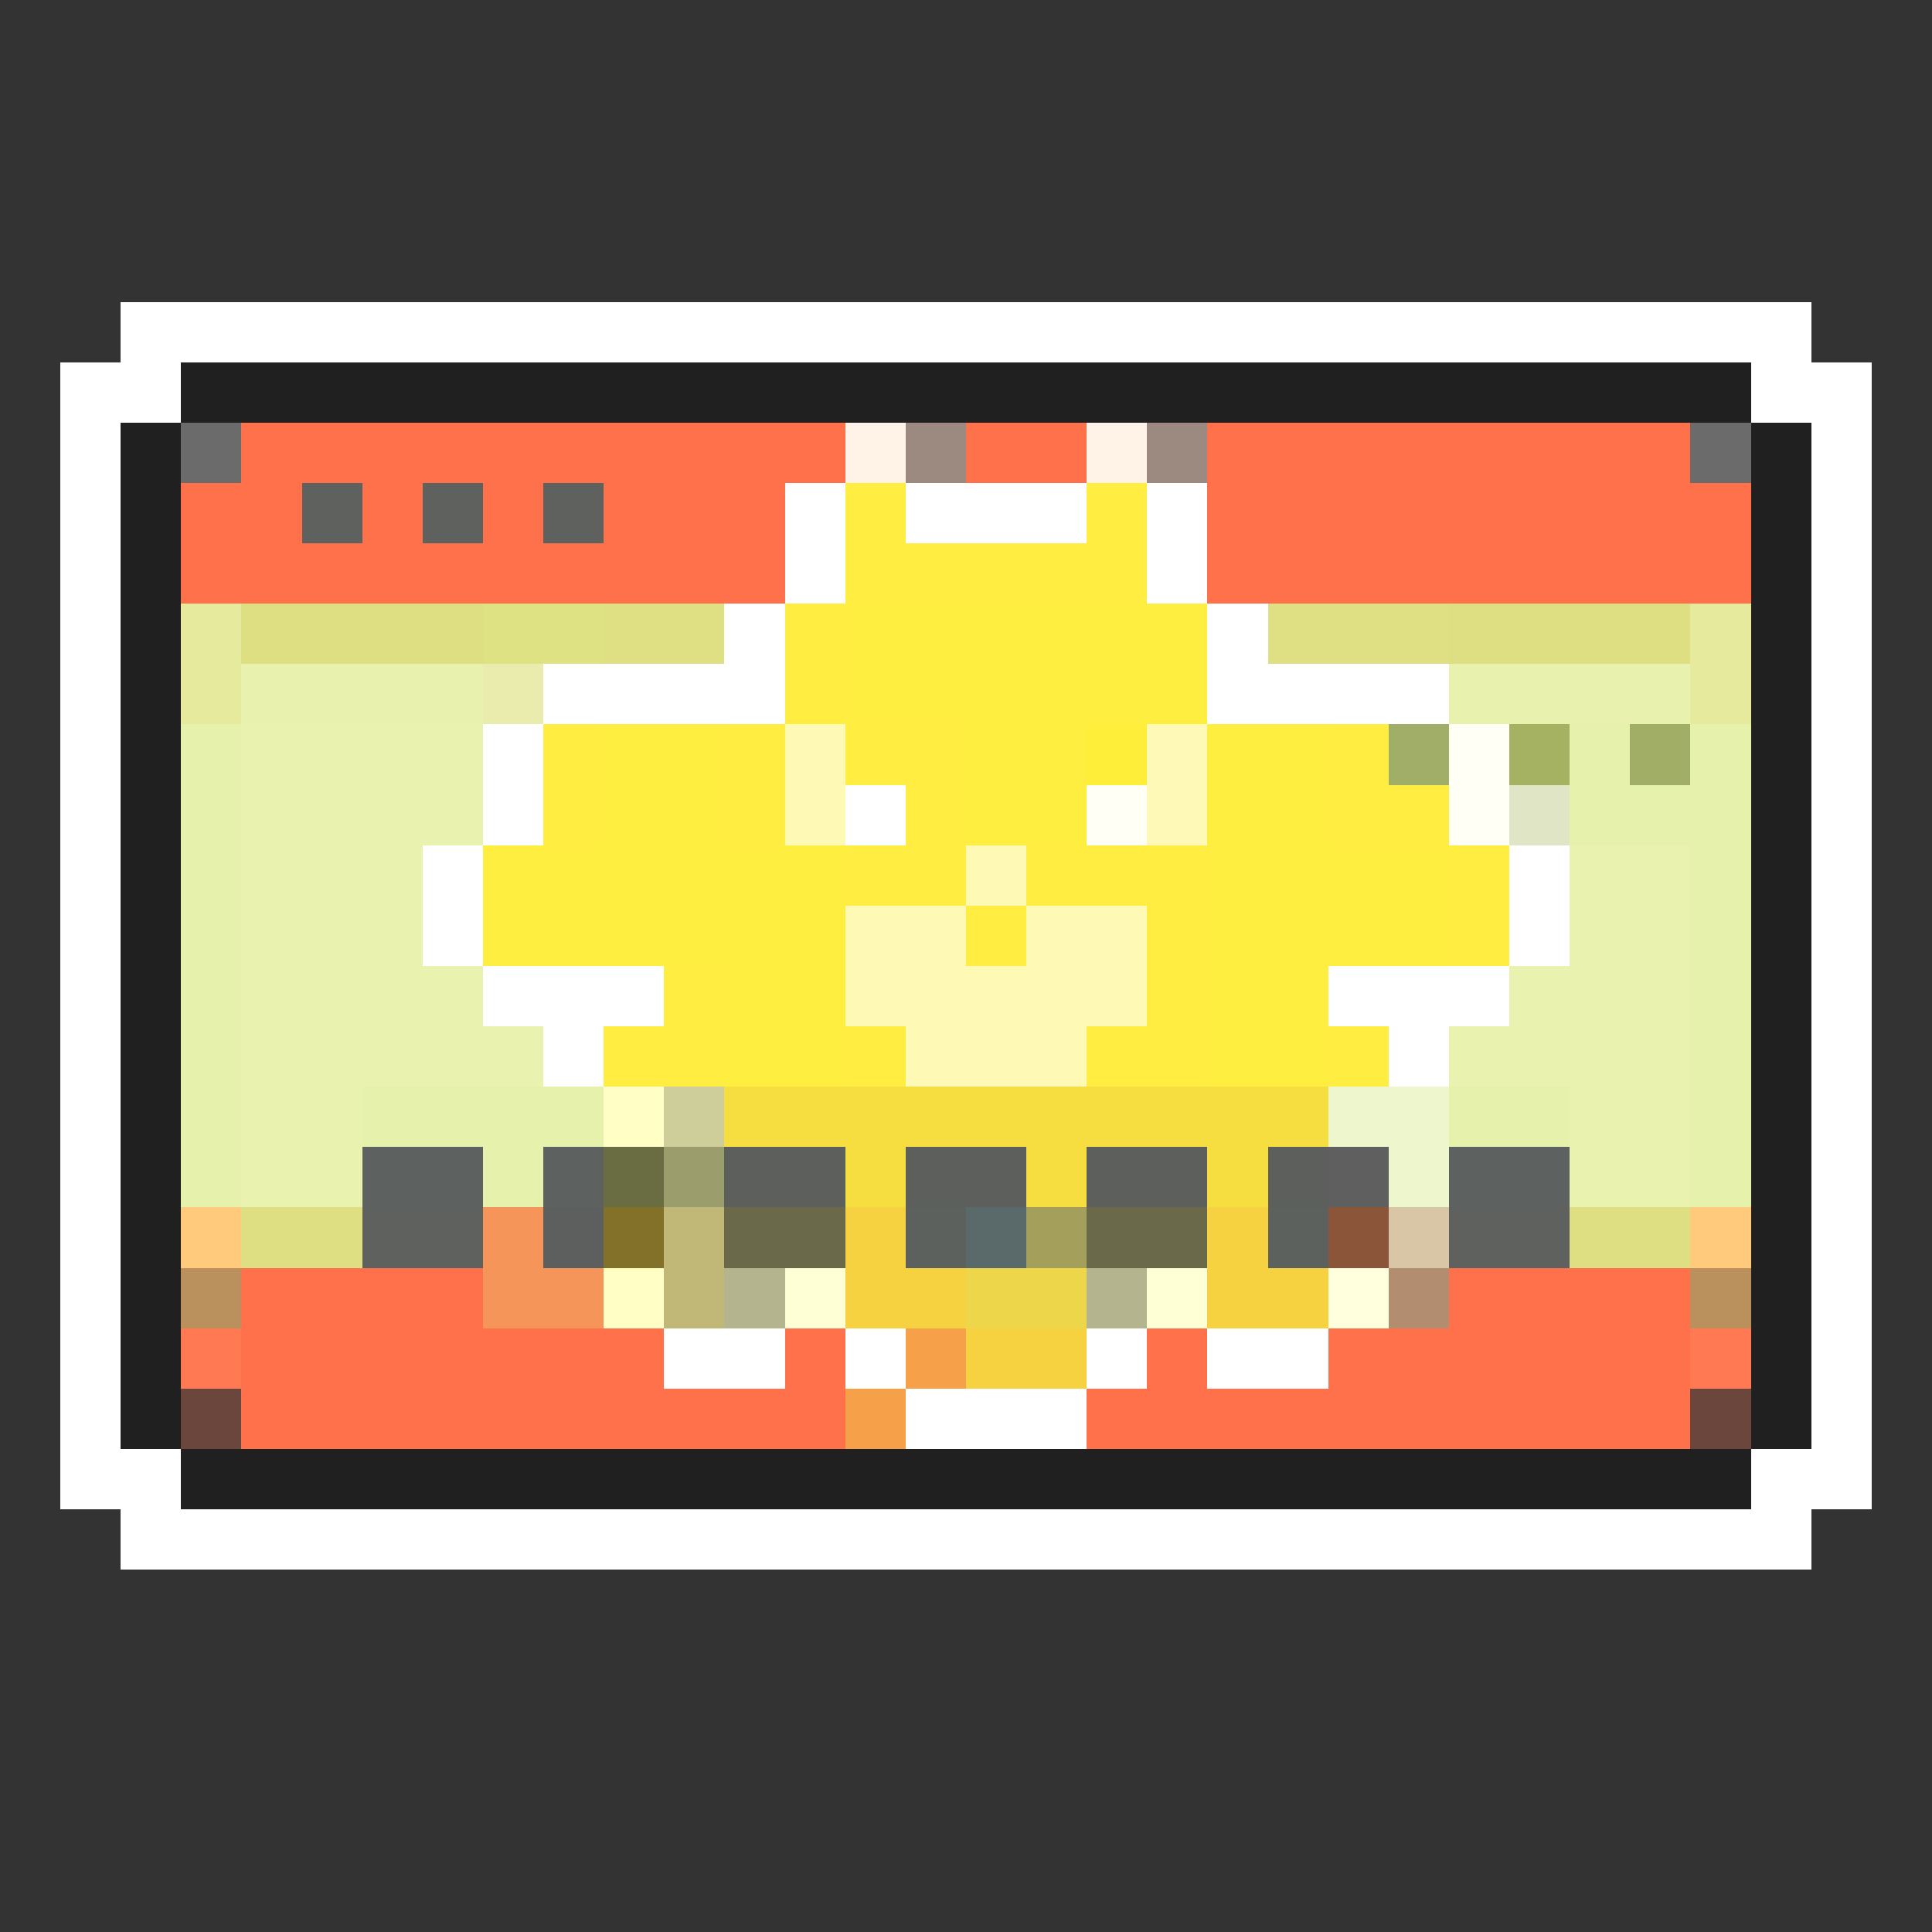 <svg xmlns="http://www.w3.org/2000/svg" viewBox="0 -0.5 32 32" shape-rendering="crispEdges">
<rect x="0" y="-0.5" width="32" height="32" fill="#333333" stroke="none"/>
<path stroke="#ffffff" d="M2 5h28M1 6h2M29 6h2M1 7h1M30 7h1M1 8h1M13 8h1M15 8h3M19 8h1M30 8h1M1 9h1M13 9h1M19 9h1M30 9h1M1 10h1M12 10h1M20 10h1M30 10h1M1 11h1M9 11h4M20 11h4M30 11h1M1 12h1M8 12h1M30 12h1M1 13h1M8 13h1M14 13h1M30 13h1M1 14h1M7 14h1M25 14h1M30 14h1M1 15h1M7 15h1M25 15h1M30 15h1M1 16h1M8 16h3M22 16h3M30 16h1M1 17h1M9 17h1M23 17h1M30 17h1M1 18h1M30 18h1M1 19h1M30 19h1M1 20h1M30 20h1M1 21h1M30 21h1M1 22h1M11 22h2M14 22h1M18 22h1M20 22h2M30 22h1M1 23h1M15 23h3M30 23h1M1 24h2M29 24h2M2 25h28" />
<path stroke="#202020" d="M3 6h26M2 7h1M29 7h1M2 8h1M29 8h1M2 9h1M29 9h1M2 10h1M29 10h1M2 11h1M29 11h1M2 12h1M29 12h1M2 13h1M29 13h1M2 14h1M29 14h1M2 15h1M29 15h1M2 16h1M29 16h1M2 17h1M29 17h1M2 18h1M29 18h1M2 19h1M29 19h1M2 20h1M29 20h1M2 21h1M29 21h1M2 22h1M29 22h1M2 23h1M29 23h1M3 24h26" />
<path stroke="#6a6b6a" d="M3 7h1M28 7h1" />
<path stroke="#ff714a" d="M4 7h10M16 7h2M20 7h8M3 8h2M6 8h1M8 8h1M10 8h3M20 8h9M3 9h10M20 9h9M4 21h4M24 21h4M4 22h7M13 22h1M19 22h1M22 22h6M4 23h10M18 23h10" />
<path stroke="#fff2e6" d="M14 7h1M18 7h1" />
<path stroke="#9c897f" d="M15 7h1M19 7h1" />
<path stroke="#5f615f" d="M5 8h1M7 8h1M9 8h1M6 20h2M24 20h2" />
<path stroke="#ffee41" d="M14 8h1M18 8h1M14 9h5M13 10h1M13 11h1M9 12h1M12 12h1M14 12h2M22 12h1M9 13h1M12 13h1M15 13h1M22 13h2M14 14h2M17 14h3M24 14h1M16 15h1M19 15h1M24 15h1M11 16h1M19 16h1M10 17h2M14 17h1M18 17h2M22 17h1" />
<path stroke="#e6ea9c" d="M3 10h1M28 10h1M3 11h1M28 11h1" />
<path stroke="#dede83" d="M4 10h4M24 10h4M4 20h2M26 20h2" />
<path stroke="#dee283" d="M8 10h2" />
<path stroke="#dee083" d="M10 10h2M21 10h3" />
<path stroke="#feee3f" d="M14 10h6M14 11h6M10 12h2M16 12h2M20 12h2M10 13h2M16 13h2M20 13h2M8 14h6M20 14h4M8 15h6M20 15h4M12 16h2M20 16h2M12 17h2M20 17h2" />
<path stroke="#e9f1af" d="M4 11h4M24 11h4" />
<path stroke="#e9ecac" d="M8 11h1" />
<path stroke="#e6f2ac" d="M3 12h1M26 12h1M28 12h1M3 13h1M26 13h3M3 14h1M28 14h1M3 15h1M28 15h1M3 16h1M28 16h1M3 17h1M28 17h1M3 18h1M6 18h4M24 18h2M28 18h1M3 19h1M8 19h1M28 19h1" />
<path stroke="#e9f2af" d="M4 12h4M4 13h4M4 14h3M26 14h2M4 15h3M26 15h2M4 16h4M25 16h3M4 17h5M24 17h4M4 18h2M26 18h2M4 19h2M26 19h2" />
<path stroke="#fef9b4" d="M13 12h1M13 13h1M16 14h1M14 15h2M17 15h2M14 16h5M15 17h3" />
<path stroke="#ffee39" d="M18 12h1" />
<path stroke="#fef9b7" d="M19 12h1M19 13h1" />
<path stroke="#a1ae68" d="M23 12h1" />
<path stroke="#fffff6" d="M24 12h1M18 13h1M24 13h1" />
<path stroke="#a4b262" d="M25 12h1" />
<path stroke="#a0ae66" d="M27 12h1" />
<path stroke="#e0e5c5" d="M25 13h1" />
<path stroke="#ffffc5" d="M10 18h1M10 21h1" />
<path stroke="#cdce99" d="M11 18h1" />
<path stroke="#f6de41" d="M12 18h10M14 19h1M17 19h1M20 19h1" />
<path stroke="#eef6cd" d="M22 18h2M23 19h1" />
<path stroke="#5d615f" d="M6 19h2M9 19h1M24 19h2" />
<path stroke="#6a6d41" d="M10 19h1" />
<path stroke="#9c9d6d" d="M11 19h1" />
<path stroke="#5d5f5d" d="M12 19h2M15 19h2M18 19h2M21 19h1" />
<path stroke="#5f5f5f" d="M22 19h1" />
<path stroke="#ffca7b" d="M3 20h1M28 20h1" />
<path stroke="#f6955a" d="M8 20h1M8 21h2" />
<path stroke="#5d5f5f" d="M9 20h1" />
<path stroke="#837129" d="M10 20h1" />
<path stroke="#c1b877" d="M11 20h1M11 21h1" />
<path stroke="#6a694a" d="M12 20h2M18 20h2" />
<path stroke="#f6d241" d="M14 20h1M20 20h1M14 21h2M20 21h2M16 22h2" />
<path stroke="#5d615d" d="M15 20h1M21 20h1" />
<path stroke="#5a696a" d="M16 20h1" />
<path stroke="#a49f5a" d="M17 20h1" />
<path stroke="#8b5539" d="M22 20h1" />
<path stroke="#d8c6a7" d="M23 20h1" />
<path stroke="#ba915d" d="M3 21h1M28 21h1" />
<path stroke="#b4b48f" d="M12 21h1M18 21h1" />
<path stroke="#ffffd5" d="M13 21h1M19 21h1" />
<path stroke="#eed64a" d="M16 21h2" />
<path stroke="#ffffde" d="M22 21h1" />
<path stroke="#b28d70" d="M23 21h1" />
<path stroke="#ff7952" d="M3 22h1M28 22h1" />
<path stroke="#f6a14a" d="M15 22h1M14 23h1" />
<path stroke="#6a463c" d="M3 23h1M28 23h1" />
</svg>